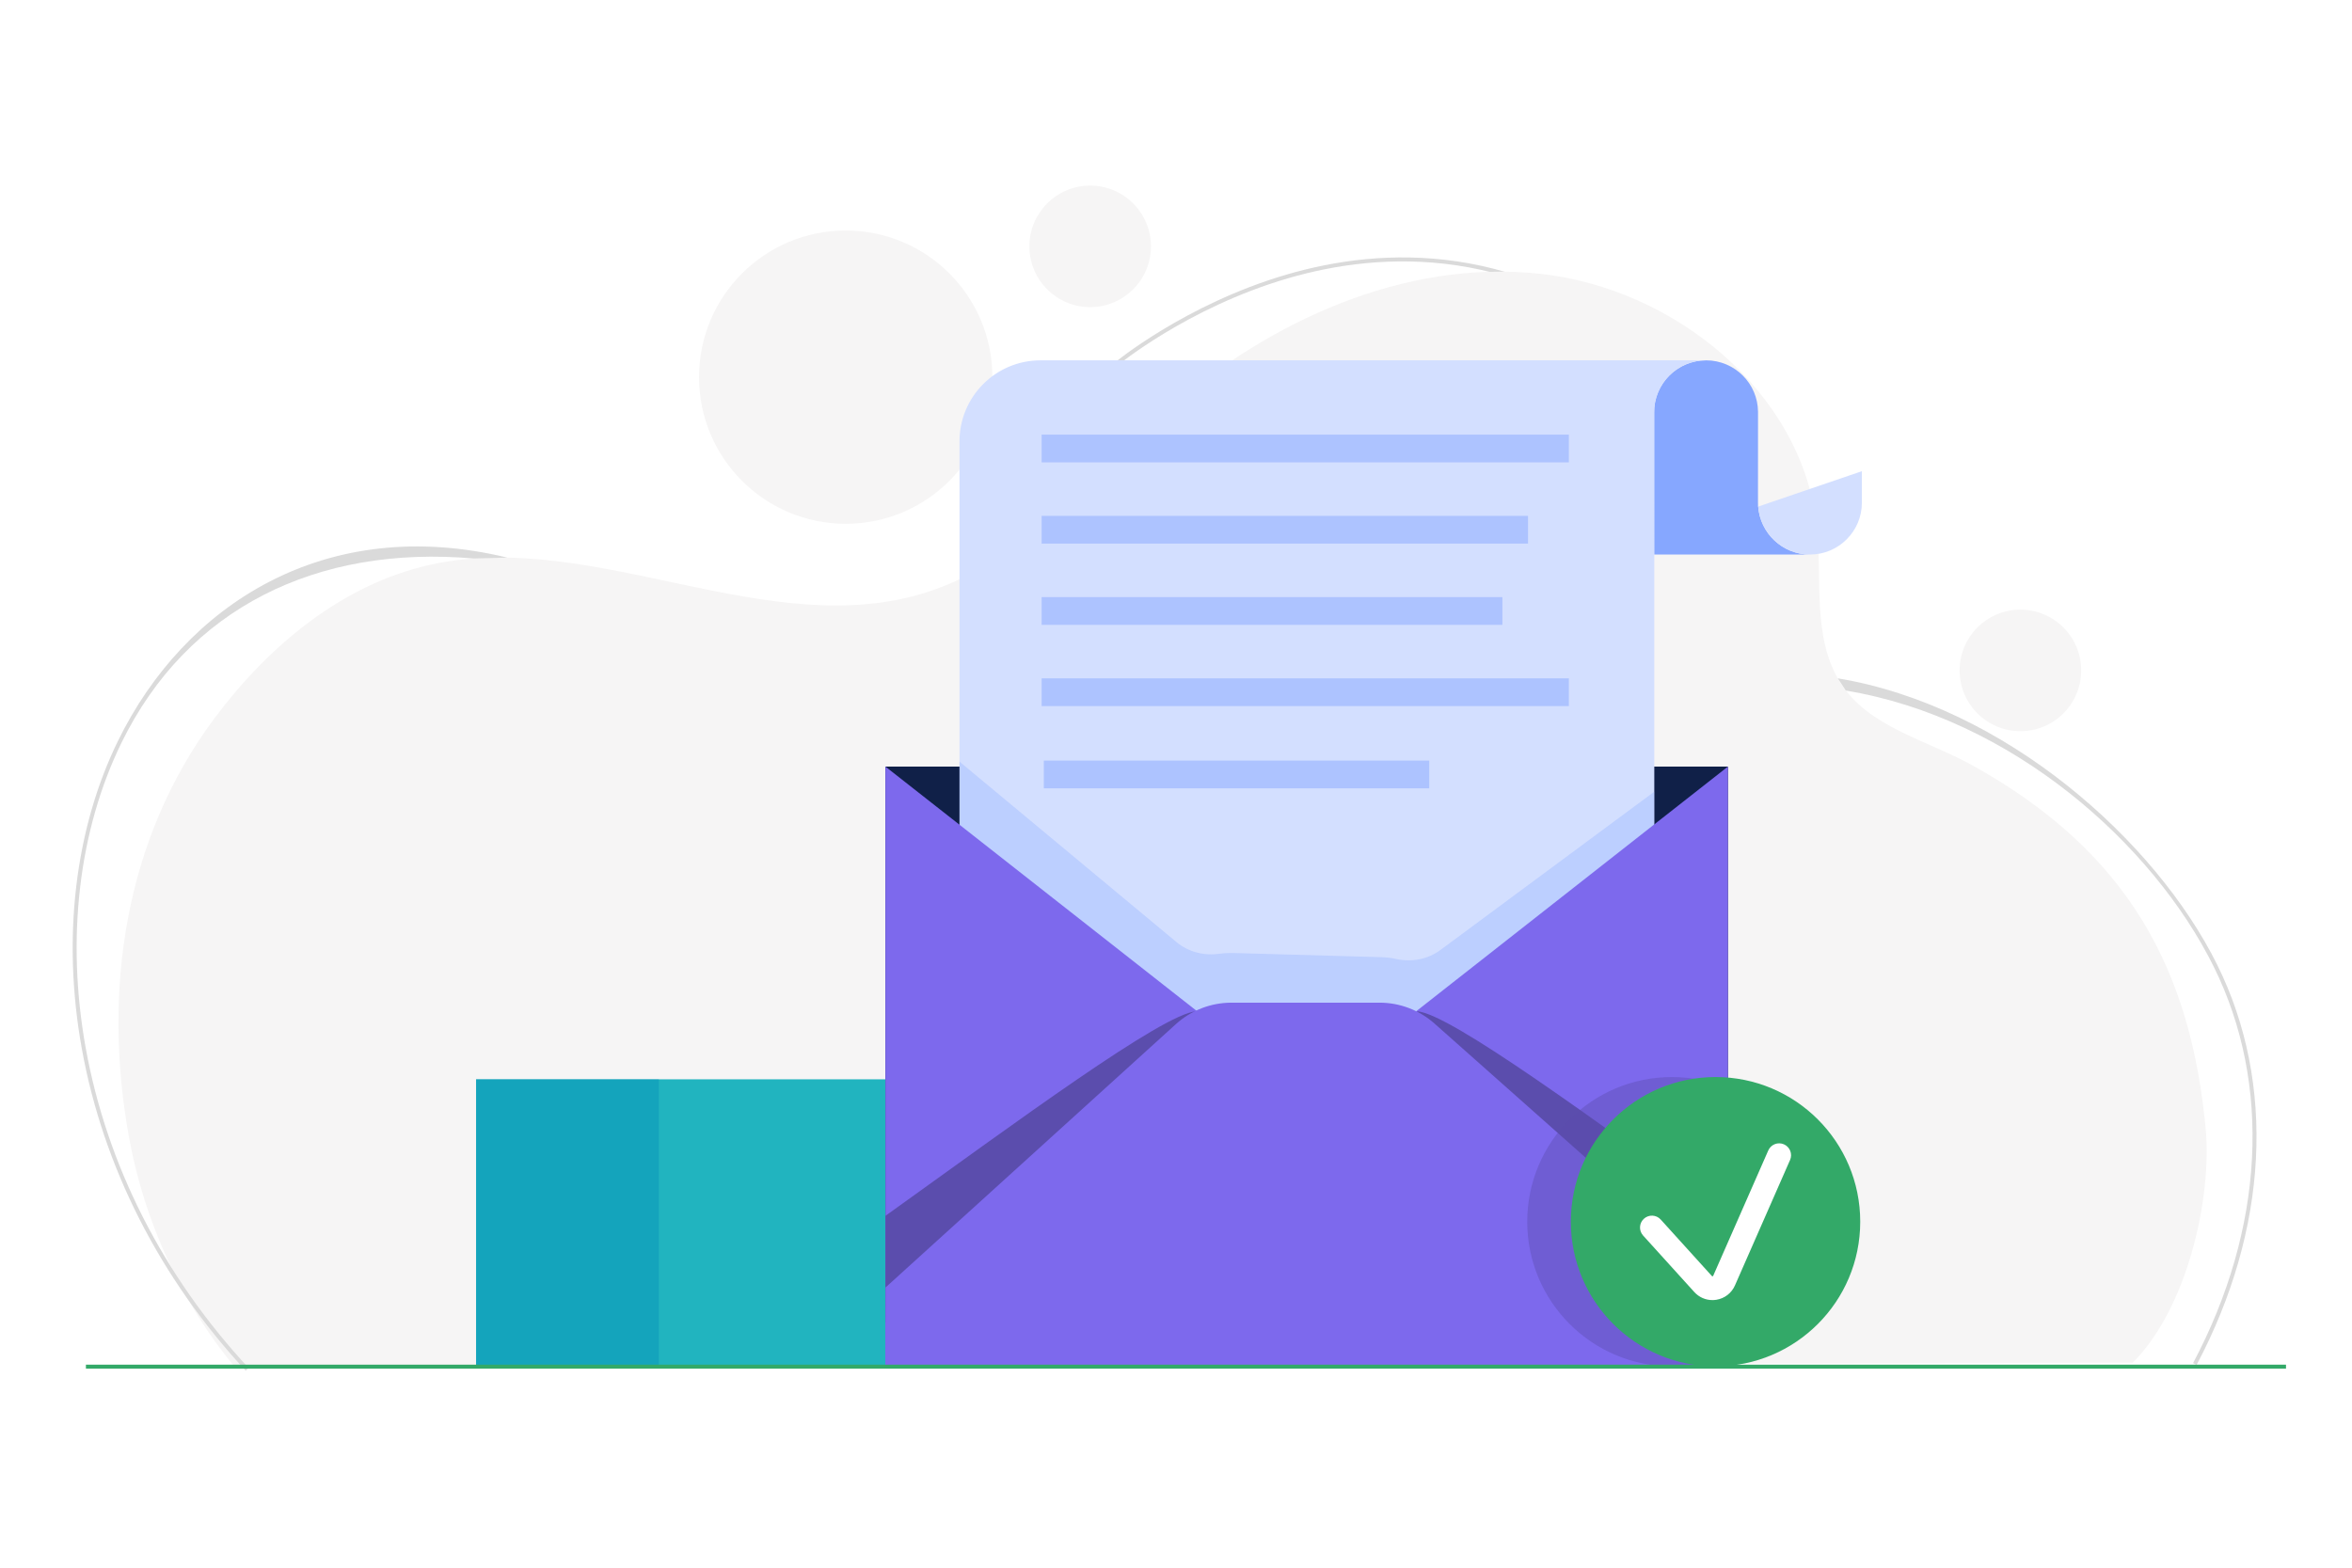 <?xml version="1.0" encoding="utf-8"?>
<!-- Generator: Adobe Illustrator 17.0.0, SVG Export Plug-In . SVG Version: 6.00 Build 0)  -->
<!DOCTYPE svg PUBLIC "-//W3C//DTD SVG 1.1//EN" "http://www.w3.org/Graphics/SVG/1.1/DTD/svg11.dtd">
<svg version="1.1" xmlns="http://www.w3.org/2000/svg" xmlns:xlink="http://www.w3.org/1999/xlink" x="0px" y="0px" width="3000px"
	 height="2000px" viewBox="0 0 3000 2000" enable-background="new 0 0 3000 2000" xml:space="preserve">
<g id="BACKGROUND">
	<rect fill="#FFFFFF" width="3000" height="2000"/>
</g>
<g id="OBJECTS">
	<g>
		<g>
			<path fill="#DADADA" d="M1423.321,467.906l-3.254-3.869c0.894-0.755,91.03-75.784,221.288-113.837
				c120.348-35.169,300.556-45.124,475.549,107.119l-3.318,3.817c-173.211-150.685-351.533-140.889-470.646-106.132
				C1513.66,392.729,1424.21,467.158,1423.321,467.906z"/>
			<path fill="#F6F5F5" d="M2813.373,1440.219c-18.799-200.297-96.436-352.329-297.594-463.835
				c-59.325-32.885-133.603-48.953-169.169-106.71c-35.312-57.345-22.195-130.575-29.193-197.555
				c-17.954-171.851-182.177-304.734-354.003-322.92c-171.827-18.186-342.76,59.631-473.278,172.856
				c-97.931,84.955-183.713,193.406-307.102,233.191c-203.476,65.607-424.878-80.743-633.686-34.852
				c-112.364,24.695-206.622,103.362-275.459,195.54c-115.188,154.247-143.903,349.274-108.673,538.534
				c19.272,103.532,66.415,208.457,133.991,289.049l2421.103-5.056C2791.096,1667.673,2821.433,1526.098,2813.373,1440.219z"/>
			<circle fill="#F6F5F5" cx="1078.698" cy="481.152" r="187.068"/>
			<circle fill="#F6F5F5" cx="1390.514" cy="314.283" r="77.529"/>
			<circle fill="#F6F5F5" cx="2577.048" cy="855.302" r="77.529"/>
			<path fill="#DADADA" d="M2801.755,1741.331l-4.464-2.37c90.944-171.424,100.572-355.695,26.417-505.561
				c-77.962-157.563-258.4-317.473-469.375-352.4l-10.235-15.586c212.619,35.199,405.435,206.684,484.138,365.744
				C2903.127,1382.5,2893.473,1568.451,2801.755,1741.331z"/>
			<path fill="#DADADA" d="M313.365,1748.604c-109.549-117.973-181.832-260.051-209.037-410.875
				c-25.331-140.439-8.962-279.792,46.091-392.383C235.472,771.409,415,655.25,647.242,711.406l-43.028,1.103
				c-199.727-17.445-365.172,63.102-449.252,235.059c-54.584,111.633-70.8,249.875-45.657,389.262
				c27.032,149.87,98.876,291.07,207.763,408.337L313.365,1748.604z"/>
		</g>
		<g>
			<rect x="607.263" y="1376.952" fill="#21B4BF" width="650.571" height="366.208"/>
			<rect x="607.263" y="1376.952" opacity="0.5" fill="#0995BA" width="233.105" height="366.208"/>
		</g>
		<g>
			<rect x="1129.334" y="977.98" fill="#102048" width="1074.651" height="765.18"/>
			<g>
				<path fill="#86A7FF" d="M2308.625,707.457h-198.812V525.988c0-36.607,29.68-66.287,66.287-66.287
					c18.304,0,34.888,7.433,46.872,19.416c11.832,11.832,19.264,28.214,19.416,46.265v0.607l-0.05,115.181
					c0,0.557,0,1.163,0.05,1.719v3.489l0.203-0.101C2245.169,680.507,2273.737,707.457,2308.625,707.457z"/>
				<path fill="#D3DFFF" d="M2374.862,601.124v40.096c0,18.304-7.382,34.888-19.416,46.821
					c-11.933,12.034-28.517,19.416-46.821,19.416c-34.888,0-63.456-26.95-66.034-61.181L2374.862,601.124z"/>
				<path fill="#D3DFFF" d="M2176.1,459.701c-1.416,0-2.781,0.05-4.146,0.152c-0.91,0.051-1.77,0.101-2.629,0.202
					c-0.961,0.101-1.871,0.202-2.832,0.354c-0.556,0.051-1.113,0.152-1.668,0.253c-0.708,0.101-1.416,0.253-2.073,0.404
					c-1.011,0.202-1.972,0.405-2.983,0.657c-1.416,0.354-2.832,0.759-4.247,1.264c-0.708,0.203-1.416,0.455-2.073,0.708
					c-0.657,0.202-1.365,0.505-2.023,0.759c-0.961,0.354-1.871,0.758-2.781,1.213c-0.809,0.354-1.618,0.708-2.427,1.163
					c-0.202,0.101-0.455,0.202-0.708,0.354c-0.708,0.354-1.416,0.759-2.124,1.163c-2.781,1.567-5.461,3.337-7.938,5.309
					c-0.708,0.556-1.466,1.163-2.124,1.719c-0.809,0.657-1.517,1.315-2.275,2.023c-0.759,0.708-1.467,1.416-2.174,2.124
					c-1.972,2.022-3.843,4.146-5.562,6.421c-0.758,1.011-1.466,1.972-2.174,2.983c-2.225,3.388-4.146,6.927-5.814,10.669
					c-0.405,0.91-0.759,1.871-1.163,2.832c-1.062,2.882-1.972,5.865-2.68,8.899c-0.202,1.062-0.405,2.073-0.607,3.084
					c-0.354,2.073-0.657,4.197-0.809,6.32v929.845h-886.209V563.05c0-57.085,46.265-103.35,103.35-103.35H2176.1z"/>
				<g>
					<rect x="1328.622" y="554.455" fill="#ADC3FF" width="672.482" height="35.394"/>
					<rect x="1328.622" y="658.108" fill="#ADC3FF" width="620.374" height="35.394"/>
					<rect x="1328.622" y="761.761" fill="#ADC3FF" width="587.666" height="35.394"/>
					<rect x="1328.622" y="865.414" fill="#ADC3FF" width="672.482" height="35.394"/>
					<rect x="1331.378" y="970.332" fill="#ADC3FF" width="491.622" height="35.394"/>
				</g>
				<path display="none" fill="#102048" d="M1661.868,1169.071c-4.024,0-7.725-1.368-10.271-4.874
					c-3.121-4.316-2.901-10.231-2.753-14.142l3.432-91.462l5.051,0.188l-3.432,91.462c-0.158,4.261-0.141,8.31,1.797,10.986
					c4.298,5.93,14.633,0.8,16.665-0.291c10.184-5.461,17.492-15.737,24.56-25.676c7.861-11.046,15.988-22.472,28.283-27.839
					c7.293-3.19,12.656,1.486,16.971,5.224c2.449,2.123,4.76,4.123,7.204,4.849c6.429,1.896,12.828,0.237,19.603-1.536
					c5.984-1.565,12.191-3.2,18.556-2.212c5.827,0.889,10.527,3.209,15.08,5.456c6.715,3.318,12.532,6.187,20.926,4.148
					c11.579-2.79,22.338-9.382,32.742-15.756c3.017-1.847,6.024-3.693,9.061-5.456c11.693-6.794,29.266-15.361,46.75-11.352
					l-1.126,4.928c-15.771-3.604-32.14,4.429-43.087,10.799c-2.997,1.743-5.975,3.565-8.957,5.392
					c-10.74,6.582-21.845,13.386-34.199,16.364c-10.187,2.449-17.396-1.091-24.353-4.533c-4.202-2.074-8.547-4.222-13.599-4.992
					c-5.343-0.81-10.769,0.607-16.517,2.104c-7.145,1.866-14.512,3.797-22.319,1.496c-3.491-1.037-6.335-3.496-9.081-5.876
					c-4.513-3.911-7.476-6.212-11.638-4.414c-11.006,4.809-18.378,15.169-26.182,26.141c-7.407,10.409-15.065,21.178-26.291,27.197
					C1670.758,1167.535,1666.132,1169.071,1661.868,1169.071z"/>
				<path opacity="0.3" fill="#86A7FF" d="M2110.066,1010.023v440.551h-886.209V971.646l276.83,230.312
					c15.27,12.741,35.293,17.596,55.012,14.815c5.714-0.809,11.579-1.113,17.444-0.961l188.699,5.309
					c6.523,0.202,12.995,1.011,19.315,2.377c19.568,4.247,40.045,0.354,56.175-11.579L2110.066,1010.023z"/>
			</g>
			<g>
				<polygon fill="#7D69ED" points="1533.4,1295.196 1526.018,1303.387 1192.508,1673.201 1129.355,1743.18 1129.355,977.967 				
					"/>
				<polygon fill="#7D69ED" points="2203.986,977.98 1799.92,1295.196 2203.986,1743.16 				"/>
				<path fill="#5B4DAD" d="M1526.018,1303.387l-333.51,369.814l-63.152,13.905v-135.963
					c166.704-119.479,353.735-258.021,396.461-261.004L1526.018,1303.387z"/>
				<path fill="#5B4DAD" d="M1807.323,1303.387l333.51,369.814l63.152,13.905v-135.963
					c-166.704-119.479-353.735-258.021-396.46-261.004L1807.323,1303.387z"/>
				<path fill="#7D69ED" d="M2203.986,1743.16H1129.334l0.198-100.662l370.303-335.934c19.431-17.627,44.727-27.392,70.962-27.392
					h188.783c25.844,0,50.79,9.476,70.116,26.633l375.343,333.217L2203.986,1743.16z"/>
			</g>
		</g>
		<g>
			<circle opacity="0.4" fill="#5B4DAD" cx="2132.566" cy="1558.607" r="184.553"/>
			<g>
				<g>
					<circle fill="#33A968" cx="2188.185" cy="1558.607" r="184.553"/>
				</g>
				<g>
					<path fill="#FFFFFF" d="M2184.23,1658.609c-8.76,0-17.154-3.669-23.158-10.295l-65.287-72.096
						c-5.624-6.207-5.15-15.801,1.062-21.425c6.217-5.624,15.806-5.15,21.425,1.062l65.287,72.091
						c0.133,0.143,0.375,0.38,0.879,0.306c0.518-0.084,0.652-0.39,0.731-0.568l70.284-160.003c3.367-7.673,12.3-11.154,19.988-7.792
						c7.673,3.372,11.159,12.32,7.792,19.988l-70.284,160.003c-4.286,9.757-13.125,16.606-23.642,18.314
						C2187.612,1658.471,2185.914,1658.609,2184.23,1658.609z"/>
				</g>
			</g>
		</g>
		<g display="none">
			<g display="inline">
				<polygon fill="#102048" points="679.267,1274.971 685.166,1376.939 841.91,1376.939 771.123,1318.792 766.909,1274.971 
					739.1,1248.004 				"/>
				<g>
					<polygon fill="#102048" points="491.343,1229.465 466.062,1320.477 594.997,1376.939 557.075,1290.982 566.344,1252.218 
						534.321,1210.082 					"/>
					<path fill="#1F3C88" d="M541.063,777.773c0,0-15.169,63.203-10.112,202.25c0,0-44.664,155.901-39.607,249.442l75.001,22.753
						c39.293-87.312,71.61-171.311,88.791-248.122c8.569-27.161,8.406-56.325-0.465-83.389l-36.078-110.068L541.063,777.773z"/>
				</g>
				<path fill="#3A6BEA" d="M778.791,982.922l-11.882,292.049h-87.625c-22.854-95.108-31.349-176.312-34.332-230.717
					c-2.478-45.86-1.062-72.658-1.062-72.658c-56.326-66.49-89.799-114.524-109.266-150.07
					c-28.922-52.737-27.152-78.119-23.916-96.018c4.348-23.815,19.82-54.658,30.287-73.619
					c5.865-10.517,10.163-17.394,10.163-17.394l146.631,47.226l-17.495,63.254l-0.303,1.062c-2.629,9.505-1.315,19.719,3.59,28.264
					l76.905,133.94C773.482,930.893,779.853,956.781,778.791,982.922z"/>
				<path fill="#1F3C88" d="M733.204,1276.867c-0.042,0-0.081,0-0.121-0.005c-1.047-0.064-1.839-0.968-1.773-2.01
					c0.183-2.928,18.257-293.32-3.202-339.539c-3.77-8.118-10.162-18.479-17.564-30.476
					c-30.974-50.204-82.816-134.23-71.931-255.326c0.091-1.044,0.99-1.832,2.059-1.718c1.042,0.094,1.812,1.015,1.718,2.059
					c-10.772,119.837,40.655,203.191,71.38,252.993c7.466,12.1,13.912,22.551,17.778,30.873
					c21.862,47.086,4.303,329.377,3.543,341.371C735.031,1276.097,734.197,1276.867,733.204,1276.867z"/>
				<path opacity="0.6" fill="#1F3C88" d="M697.79,681.721l-17.495,63.254c-67.45-27.759-116.041-69.979-139.3-93.086
					c5.865-10.517,10.163-17.394,10.163-17.394L697.79,681.721z"/>
				<path fill="#FFFFFF" d="M722.571,1322.877l-1.491-25.331l48.323-0.874c1.254,0.02,1.911,0.815,1.931,1.862
					c0.02,1.047-0.815,1.911-1.861,1.931l-44.373,0.805l1.037,17.647l44.901-2.019c1.012-0.045,1.936,0.765,1.98,1.812
					c0.047,1.047-0.763,1.931-1.807,1.98L722.571,1322.877z"/>
				<path fill="#FFFFFF" d="M557.075,1292.88c-0.19,0-0.385-0.03-0.575-0.089l-41.598-13.278l10.377-24.21l36.655,13.248
					c0.985,0.356,1.494,1.442,1.138,2.429c-0.356,0.983-1.444,1.506-2.427,1.136l-33.293-12.033l-7.32,17.089l37.618,12.004
					c1,0.321,1.55,1.388,1.232,2.385C558.623,1292.367,557.877,1292.88,557.075,1292.88z"/>
			</g>
			<g display="inline">
				<polygon fill="#F9B384" points="749.617,401.907 746.886,412.121 735.965,453.431 728.583,481.139 662.851,457.526 
					694.554,392.655 710.026,370.306 				"/>
				<path fill="#102048" d="M746.886,412.121l-10.921,41.31c-19.365-21.034-15.422-47.276-15.422-47.276L746.886,412.121z"/>
				<path fill="#F9B384" d="M798.932,343.778c0,0-4.214,93.541-51.405,85.535s-46.349-88.484-46.349-88.484l61.518-19.804
					L798.932,343.778z"/>
				<path fill="#102048" d="M733.411,357.893c0,0,27.072-27.915,65.521-14.115c0,0,16.959,7.163,23.596-6.742
					c0,0-54.355-72.052-97.017-37.29c0,0-76.476,16.749-30.97,92.909L733.411,357.893z"/>
				
					<ellipse transform="matrix(0.988 -0.158 0.158 0.988 -47.527 120.106)" fill="#F9B384" cx="734.238" cy="360" rx="14.52" ry="16.644"/>
				<circle fill="#F9B384" cx="792.19" cy="390.969" r="8.427"/>
				<circle opacity="0.4" fill="#EB5D60" cx="759.535" cy="382.332" r="14.537"/>
			</g>
			<path display="inline" fill="#F9B384" d="M1032.363,533.623c0,0,8.697,11.933-9.051,23.865c0,0,14.107,9.658-34.534,25.585
				c-5.41,1.77-11.579,3.59-18.658,5.512l-19.517-70.889c0,0,86.816-29.326,88.99-19.922c2.174,9.405-15.523,22.096-15.523,22.096
				S1055.166,512.235,1032.363,533.623z"/>
			<path display="inline" fill="#FBC343" d="M950.607,517.685l-102.798,13.174c0,0-147.895-105.339-178.233-95.226
				C639.239,445.745,536.85,610.074,536.85,610.074s-27.809,8.848-26.545,20.225c1.264,11.377,180.761,104.496,204.778,80.9
				c15.103-14.838,32.444-133.148,32.444-133.148l65.411,27.206c19.394,8.066,40.819,9.891,61.298,5.22l95.91-21.876
				L950.607,517.685z"/>
			<g display="inline" opacity="0.8">
				<path fill="#FFFFFF" d="M944.105,581.015c-3.531-13.803-6.977-27.274-10.113-40.225c-0.871-3.607-1.671-7.291-2.474-10.989
					c-0.68-3.129-1.383-6.268-2.117-9.398l-3.784,0.485c0.763,3.232,1.492,6.479,2.195,9.716c0.81,3.73,1.615,7.444,2.496,11.08
					c3.138,12.966,6.587,26.452,10.122,40.27c1.078,4.213,2.158,8.45,3.237,12.687l3.698-0.843
					C946.28,589.528,945.191,585.259,944.105,581.015z"/>
				<path fill="#FFFFFF" d="M768.121,478.266c-1.562,0.333-3.122,0.683-4.685,1.009c-28.488,5.938-58.959,10.737-88.766,5.696
					c-15.108-2.556-29.014-7.789-40.865-15.056c-0.799,0.984-1.592,1.955-2.402,2.967c12.355,7.658,26.869,13.161,42.634,15.827
					c30.424,5.145,61.32,0.286,90.173-5.72c2.86-0.596,5.719-1.23,8.578-1.848C771.237,480.18,769.684,479.223,768.121,478.266z"/>
				<path fill="#FFFFFF" d="M728.74,660.402c-8.56,0.708-17.408,1.444-26.007,0.642c-25.254-2.353-47.654-18.062-62.307-29.676
					c-5.194-4.116-10.28-8.392-15.366-12.668c-12.939-10.875-26.318-22.124-41.383-30.505c-8.692-4.834-17.512-8.265-26.179-10.384
					c-0.747,1.147-1.446,2.224-2.161,3.327c8.736,2.002,17.679,5.467,26.499,10.371c14.744,8.207,27.982,19.334,40.786,30.096
					c5.113,4.298,10.229,8.599,15.45,12.737c15.031,11.912,38.053,28.032,64.312,30.481c8.927,0.825,17.949,0.084,26.671-0.639
					c0.864-0.072,1.728-0.11,2.591-0.18c0.296-1.279,0.589-2.566,0.88-3.862C731.264,660.24,730.002,660.297,728.74,660.402z"/>
			</g>
			<path display="inline" fill="#E49B31" d="M747.527,578.051L720.9,566.373c0,0,6.799,42.304,19.641,48.347L747.527,578.051z"/>
			<path display="inline" fill="#E28B6D" d="M988.778,583.073c-5.41,1.77-11.579,3.59-18.658,5.512l-19.517-70.889L988.778,583.073z
				"/>
		</g>
		<g display="none">
			<g display="inline">
				<g>
					<path fill="#E28B6D" d="M2158.643,1010.782l61.939,27.809l46.157-151.942l-60.456-15.889
						C2190.305,906.476,2174.015,952.194,2158.643,1010.782z"/>
					<path fill="#102048" d="M2206.283,870.76l60.456,15.889l51.597-141.742C2318.336,744.907,2255.976,736.48,2206.283,870.76z"/>
				</g>
				<polygon fill="#102048" points="2132.94,958.112 2088.277,1081.148 2255.133,1145.194 2288.841,1017.102 				"/>
				<path fill="#E28B6D" d="M2187.834,1122.066c-1.215,3.479-11.203,7.643-17.614,1.954c-12.486-2.212-20.922-3.792-28.708-12.402
					c-6.998-2.686-10.138-10.302-6.937-16.72c6.13-12.29,15.625-29.612,20.136-28.925c5.669,0.86,1.566,18.354,1.566,18.354
					s9.448-22.197,18.411-19.264c3.995,1.315-5.615,22.45-6.587,24.674c1.512-2.022,13.498-18.152,18.087-14.764
					c4.589,3.438-6.587,22.5-7.775,24.523c1.296-1.618,11.824-14.309,16.953-10.113
					C2197.591,1091.243,2194.097,1104.135,2187.834,1122.066z"/>
			</g>
			<g display="inline">
				<path fill="#102048" d="M2501.204,1545.481c0,0,80.9-8.848,115.03-83.428l-89.749,5.056L2501.204,1545.481z"/>
				<g>
					<polygon fill="#E28B6D" points="2590.531,1462.895 2513.002,1510.929 2547.876,1562.161 2622.638,1511.224 					"/>
					<polygon fill="#102048" points="2670.588,1583.402 2622.638,1511.224 2547.876,1562.161 2560.615,1580.874 2553.031,1680.735 
											"/>
					
						<rect x="2577.067" y="1560.911" transform="matrix(0.051 0.999 -0.999 0.051 4026.418 -1076.612)" fill="#FFFFFF" width="5.053" height="38.005"/>
				</g>
				<g>
					<polygon fill="#E28B6D" points="2369.741,1599.414 2284.628,1594.358 2284.628,1663.272 2376.191,1657.459 					"/>
					<polygon fill="#102048" points="2284.628,1663.272 2284.628,1679.471 2220.582,1743.517 2385.753,1743.517 2376.191,1657.459 
											"/>
					
						<rect x="2279.858" y="1688.736" transform="matrix(0.865 0.502 -0.502 0.865 1160.383 -926.668)" fill="#FFFFFF" width="41.939" height="5.058"/>
				</g>
				<path fill="#3A6BEA" d="M2365.444,1159.435c-1.315,31.349-1.567,64.417-1.011,97.738c0.505,28.922,1.567,58.046,3.084,86.512
					c7.281,141.424,24.118,266.667,24.118,266.667l-131.462,16.888c-62.344-434.838-21.894-618.582-21.894-618.582l57.288-11.68
					l50.866-10.365l57.034-11.629c-0.708,1.062-1.416,2.174-2.073,3.337c-8.697,14.208-15.573,33.119-20.883,55.568
					C2372.168,1068.827,2367.517,1112.21,2365.444,1159.435z"/>
				<path fill="#1F3C88" d="M2367.517,1343.685c-55.113-117.153-34.433-210.289-34.433-210.289l32.36,26.04
					c-1.315,31.349-1.567,64.417-1.011,97.738C2364.938,1286.095,2366,1315.219,2367.517,1343.685z"/>
				<path fill="#3A6BEA" d="M2616.234,1462.052c-63.203,24.017-115.03,83.428-115.03,83.428
					c-54.557-96.423-101.125-193.25-136.771-288.307c-29.68-79.08-51.776-156.946-64.569-232.284
					c-1.567-9.354-3.034-18.658-4.298-27.911c-0.152-0.859-0.303-1.77-0.405-2.629l51.271-7.736l54.962-8.292l27.759-4.197
					c2.983,17.697,6.978,36.203,11.781,55.265C2488.766,1219.706,2616.234,1462.052,2616.234,1462.052z"/>
				<g opacity="0.8">
					<path fill="#FFFFFF" d="M2505.015,1219.627c-0.802-1.998-1.605-3.994-2.405-6c-10.356-6.628-20.267-13.914-28.801-22.667
						c-23.834-24.447-35.887-60.66-31.453-94.513c1.365-10.425,4.31-20.659,8.573-30.348c-0.538-1.844-1.06-3.681-1.586-5.519
						c-5.417,11.183-9.148,23.145-10.75,35.373c-4.577,34.979,7.875,72.397,32.5,97.654
						C2481.11,1203.88,2492.862,1212.139,2505.015,1219.627z"/>
					<path fill="#FFFFFF" d="M2571.158,1370.631c-0.528-1.12-1.057-2.242-1.591-3.377c-13.949,5.696-30.66,6.676-48.005,7.662
						c-17.51,0.993-35.611,2.025-51.486,8.212c-16.125,6.291-28.637,17.51-37.724,31.27c0.649,1.338,1.306,2.677,1.958,4.015
						c8.773-14.006,21.06-25.475,37.144-31.749c15.317-5.97,33.113-6.982,50.321-7.96
						C2538.887,1377.73,2556.358,1376.705,2571.158,1370.631z"/>
					<path fill="#FFFFFF" d="M2268.286,1356.226c42.053,21.351,76.117,57.142,106.233,90.713c-0.171-2.066-0.34-4.154-0.51-6.243
						c-29.52-32.727-62.909-66.986-104.005-87.848c-13.119-6.658-26.624-11.546-40.099-14.677c0.08,1.319,0.159,2.642,0.241,3.97
						C2242.959,1345.214,2255.798,1349.889,2268.286,1356.226z"/>
					<path fill="#FFFFFF" d="M2384.586,1551.283c-10.521,2.505-22.03,1.881-31.53-0.352c-9.89-2.316-19.583-6.147-28.96-9.846
						c-9.984-3.945-20.314-8.024-31.034-10.364c-14.937-3.26-30.593-2.856-45.499,0.733c0.15,1.254,0.309,2.534,0.461,3.793
						c14.481-3.551,29.709-3.988,44.228-0.822c10.424,2.276,20.605,6.296,30.451,10.187c9.505,3.753,19.326,7.634,29.483,10.014
						c9.864,2.308,21.781,2.966,32.815,0.439C2384.866,1553.835,2384.726,1552.547,2384.586,1551.283z"/>
					<path fill="#FFFFFF" d="M2256.889,1195.31c1.383,26.476-10.633,52.531-30.389,69.749c0.051,1.603,0.113,3.253,0.168,4.872
						c22-17.918,35.504-46.153,34.003-74.819c-1.332-25.492-14.46-49.373-34.046-65.277c-0.061,1.574-0.121,3.168-0.178,4.774
						C2243.998,1149.813,2255.66,1171.846,2256.889,1195.31z"/>
				</g>
				<path opacity="0.4" fill="#1F3C88" d="M2440.934,1029.389c-20.124,3.641-40.602,4.804-60.422,4.5
					c-29.478-0.506-57.439-4.399-80.647-9c-36.708-7.23-61.585-16.231-61.585-16.231l57.288-11.68
					c-0.152-0.859-0.303-1.77-0.405-2.629l51.271-7.736l57.034-11.629c-0.708,1.062-1.416,2.174-2.073,3.337l27.759-4.197
					C2432.136,991.821,2436.13,1010.326,2440.934,1029.389z"/>
				<path fill="#1F3C88" d="M2364.433,1259.703c-1.042,0-2.015-0.647-2.38-1.679l-36.525-102.705l-43.896-26.501
					c-1.195-0.721-1.575-2.276-0.854-3.471c0.726-1.195,2.286-1.565,3.471-0.854l45.437,27.429l37.127,104.404
					c0.469,1.318-0.217,2.765-1.531,3.229C2365.001,1259.659,2364.715,1259.703,2364.433,1259.703z"/>
			</g>
			<g display="inline">
				<path fill="#1F3C88" d="M2450.642,993.742c-84.692,32.208-230.06,14.107-230.06,14.107
					c5.916-61.534,6.32-243.56,101.125-266.313l42.372,4.45c22.197,8.697,39.54,41.866,52.585,81.254
					c7.837,23.461,14.107,49.147,19.062,73.215C2446.141,950.764,2450.642,993.742,2450.642,993.742z"/>
				<path fill="#102048" d="M2435.726,900.454c-39.894-23.208-48.287-75.49-48.287-75.49l29.225,2.275
					C2424.501,850.701,2430.771,876.386,2435.726,900.454z"/>
				<g>
					<path fill="#1F3C88" d="M2364.053,745.961l-5.688,81.532l87.022,46.473l17.617-84.471
						C2386.494,744.297,2364.053,745.961,2364.053,745.961z"/>
					<path fill="#E28B6D" d="M2529.822,858.032c-2.073,3.135-4.399,6.068-7.028,8.747c-4.753,4.955-10.366,9-16.635,12.034
						c-9.253,4.5-19.365,6.422-29.377,5.815c-8.393-0.505-16.635-2.832-24.27-6.877l-7.129-3.792l17.646-84.49
						c4.702,2.831,9.607,5.764,14.815,8.95c0,0,68.866-97.333,73.922-95.411c4.551,1.668-3.186,16.736-4.753,19.719
						c2.983-4.399,25.332-37.163,31.298-34.888c4.753,1.769-1.264,16.332-2.023,18.101c1.365-1.972,13.349-19.618,20.579-15.371
						c3.337,1.972-9.556,21.085-10.82,23.006c1.567-1.517,15.876-15.371,19.416-11.225c3.64,4.196-10.264,20.73-11.832,22.601
						c1.416-1.264,13.652-11.933,17.545-6.775C2616.284,724.8,2553.688,821.627,2529.822,858.032z"/>
				</g>
				<path opacity="0.4" fill="#EB5D60" d="M2522.794,866.779c-4.753,4.955-10.366,9-16.635,12.034
					c-9.253,4.5-19.365,6.422-29.377,5.815c-0.455-1.82-0.657-3.691-0.657-5.612c0-13.753,11.174-24.927,24.927-24.927
					C2510.356,854.088,2518.496,859.195,2522.794,866.779z"/>
				<path fill="#86A7FF" d="M2311.698,990.724c-37.374,0-70.862-2.392-87.284-3.797c-1.121-0.096-1.798-0.156-1.98-0.163
					c-1.032-0.047-1.856-0.906-1.832-1.938c0.02-1.03,0.844-1.854,1.876-1.854c0.128,0,0.904,0.059,2.257,0.175
					c37.433,3.21,164.002,11.579,221.315-15.166c0.933-0.439,2.079-0.034,2.518,0.916c0.445,0.951,0.035,2.079-0.918,2.521
					C2414.853,986.722,2360.029,990.724,2311.698,990.724z"/>
				<path fill="#86A7FF" d="M2331.548,799.021c-20.112,0-29.004-13.285-29.133-13.48c-0.563-0.876-0.311-2.047,0.563-2.615
					c0.879-0.565,2.044-0.323,2.622,0.555c0.657,1.005,16.527,24.321,56.503,2.733c0.918-0.484,2.064-0.151,2.568,0.768
					c0.499,0.921,0.153,2.071-0.77,2.57C2350.919,796.562,2340.194,799.021,2331.548,799.021z"/>
			</g>
			<g display="inline">
				<path fill="#FBB81D" d="M2398.106,587.468c10.618-5.97,24.945-6.505,34.365,1.219c4.912,4.028,8.064,9.81,12.619,14.237
					c9.766,9.49,24.963,11.873,34.321,21.766c7.228,7.642,9.813,18.789,9.087,29.282c-0.726,10.494-4.41,20.536-8.325,30.299
					c-5.591,13.94-12.042,28.101-23.209,38.145c-4.267,3.838-9.266,7.038-14.859,8.324c-5.593,1.286-11.835,0.464-16.385-3.034
					c-4.803-3.692-7.166-9.875-7.584-15.918c-0.418-6.044,0.87-12.06,2.15-17.982c3.05,1.878,7.173,1.843,10.191-0.087
					c3.017-1.93,4.779-5.658,4.353-9.215c-0.722-6.031-6.67-9.825-11.997-12.743c-8.832-4.839-17.664-9.677-26.496-14.516
					c-5.169-2.832-10.45-5.752-14.34-10.181c-6.5-7.401-11.714-23.676-7.415-33.016
					C2379.354,603.683,2388.13,593.076,2398.106,587.468z"/>
				<path fill="#FBC343" d="M2293.266,636.619c0,0-0.541-59.906,73.856-44.122c12.594,2.672,23.603,9.459,31.694,19.473
					c12.105,14.981,19.863,77.964-14.748,95.437C2340.668,729.317,2293.266,636.619,2293.266,636.619z"/>
				<path fill="#E28B6D" d="M2370.348,687.182l-1.719,60.169c-0.455,15.27-12.54,27.658-27.809,28.467
					c-0.506,0.051-1.011,0.051-1.517,0.051c-17.09,0-30.692-14.663-29.225-31.905l0.101-0.961l3.944-45.708l5.006-0.91
					L2370.348,687.182z"/>
				<path fill="#102048" d="M2344.865,708.671c0,0-9.304,23.157-34.686,34.332l3.944-45.708l5.006-0.91L2344.865,708.671z"/>
				<path fill="#E28B6D" d="M2293.266,636.619c0,0-18.961,79.004,20.857,82.796c39.818,3.792,56.251-32.234,56.251-32.234
					l5.056-44.874l-24.649-35.394l-39.186,12.009L2293.266,636.619z"/>
				<path fill="#FBC343" d="M2293.266,636.619c0,0,36.633-20.549,49.93,6.952c9.27,19.171,23.385,29.705,37.29,23.385
					c13.905-6.32,2.528-51.827,2.528-51.827l-51.827-13.273l-30.969,17.697L2293.266,636.619z"/>
				
					<ellipse transform="matrix(0.866 0.5 -0.5 0.866 651.86 -1095.355)" fill="#E28B6D" cx="2369.897" cy="668.713" rx="14.307" ry="17.309"/>
				<path fill="#102048" d="M2365.949,675.595c-0.03,0-0.059-0.002-0.094-0.005c-0.691-0.049-1.215-0.654-1.165-1.35
					c0.321-4.486,3.155-12.971,11.584-12.971c0.696,0,1.264,0.565,1.264,1.264c0,0.699-0.568,1.264-1.264,1.264
					c-8.177,0-9.031,10.194-9.066,10.626C2367.159,675.086,2366.606,675.595,2365.949,675.595z"/>
				<g>
					<circle fill="#102048" cx="2296.072" cy="664.993" r="3.227"/>
					<circle fill="#102048" cx="2320.759" cy="664.744" r="3.582"/>
					<path fill="#102048" d="M2306.05,684.673c-2.8,0-4.701-0.879-5.654-2.62c-2.503-4.558,3.293-13.11,4.479-14.776
						c0.405-0.57,1.185-0.704,1.768-0.296c0.568,0.405,0.701,1.195,0.296,1.763c-3.081,4.32-5.555,9.861-4.325,12.093
						c0.528,0.968,1.916,1.392,4.069,1.291c0.025-0.002,0.05-0.002,0.069-0.002c0.667,0,1.225,0.523,1.264,1.197
						c0.035,0.696-0.499,1.291-1.195,1.328C2306.553,684.666,2306.296,684.673,2306.05,684.673z"/>
					<circle opacity="0.4" fill="#EB5D60" cx="2338.693" cy="679.202" r="11.298"/>
					<path fill="#102048" d="M2307.62,695.605c-3.412,0-5.772-1.185-5.955-1.281c-0.617-0.319-0.859-1.079-0.538-1.696
						c0.316-0.622,1.082-0.867,1.699-0.548c0.291,0.146,7.105,3.498,14.171-2.997c0.518-0.469,1.313-0.435,1.787,0.076
						c0.469,0.513,0.435,1.313-0.079,1.785C2314.7,694.623,2310.721,695.605,2307.62,695.605z"/>
					<path fill="#102048" d="M2303.153,657.864c-2.38-0.509-4.535-1.187-6.54-1.163c-1-0.067-1.929,0.064-2.877,0.316
						c-0.997,0.163-1.899,0.705-3.077,1.162l-0.121,0.047c-0.398,0.155-0.845-0.043-1-0.44c-0.077-0.198-0.066-0.411,0.013-0.592
						c0.563-1.274,1.513-2.465,2.848-3.208c1.314-0.72,2.87-1.098,4.346-1.04c2.95,0.268,5.562,1.493,7.279,3.72
						c0.259,0.336,0.197,0.818-0.139,1.078c-0.185,0.143-0.414,0.188-0.626,0.144L2303.153,657.864z"/>
					<path fill="#102048" d="M2312.521,656.767c1.75-3.029,4.953-5.147,8.751-5.548c1.879-0.127,3.844,0.289,5.43,1.207
						c1.622,0.894,2.853,2.209,3.74,3.676c0.218,0.361,0.103,0.83-0.258,1.048c-0.219,0.132-0.478,0.142-0.696,0.049l-0.081-0.035
						c-1.473-0.641-2.721-1.383-4.05-1.71c-1.272-0.468-2.55-0.595-3.826-0.487c-2.579,0.053-5.218,1.367-7.912,2.796l-0.091,0.048
						c-0.368,0.195-0.825,0.055-1.02-0.313C2312.381,657.261,2312.396,656.985,2312.521,656.767z"/>
				</g>
			</g>
		</g>
		<rect x="109.596" y="1740.99" fill="#33A968" width="2806.221" height="5.056"/>
	</g>
</g>
</svg>
